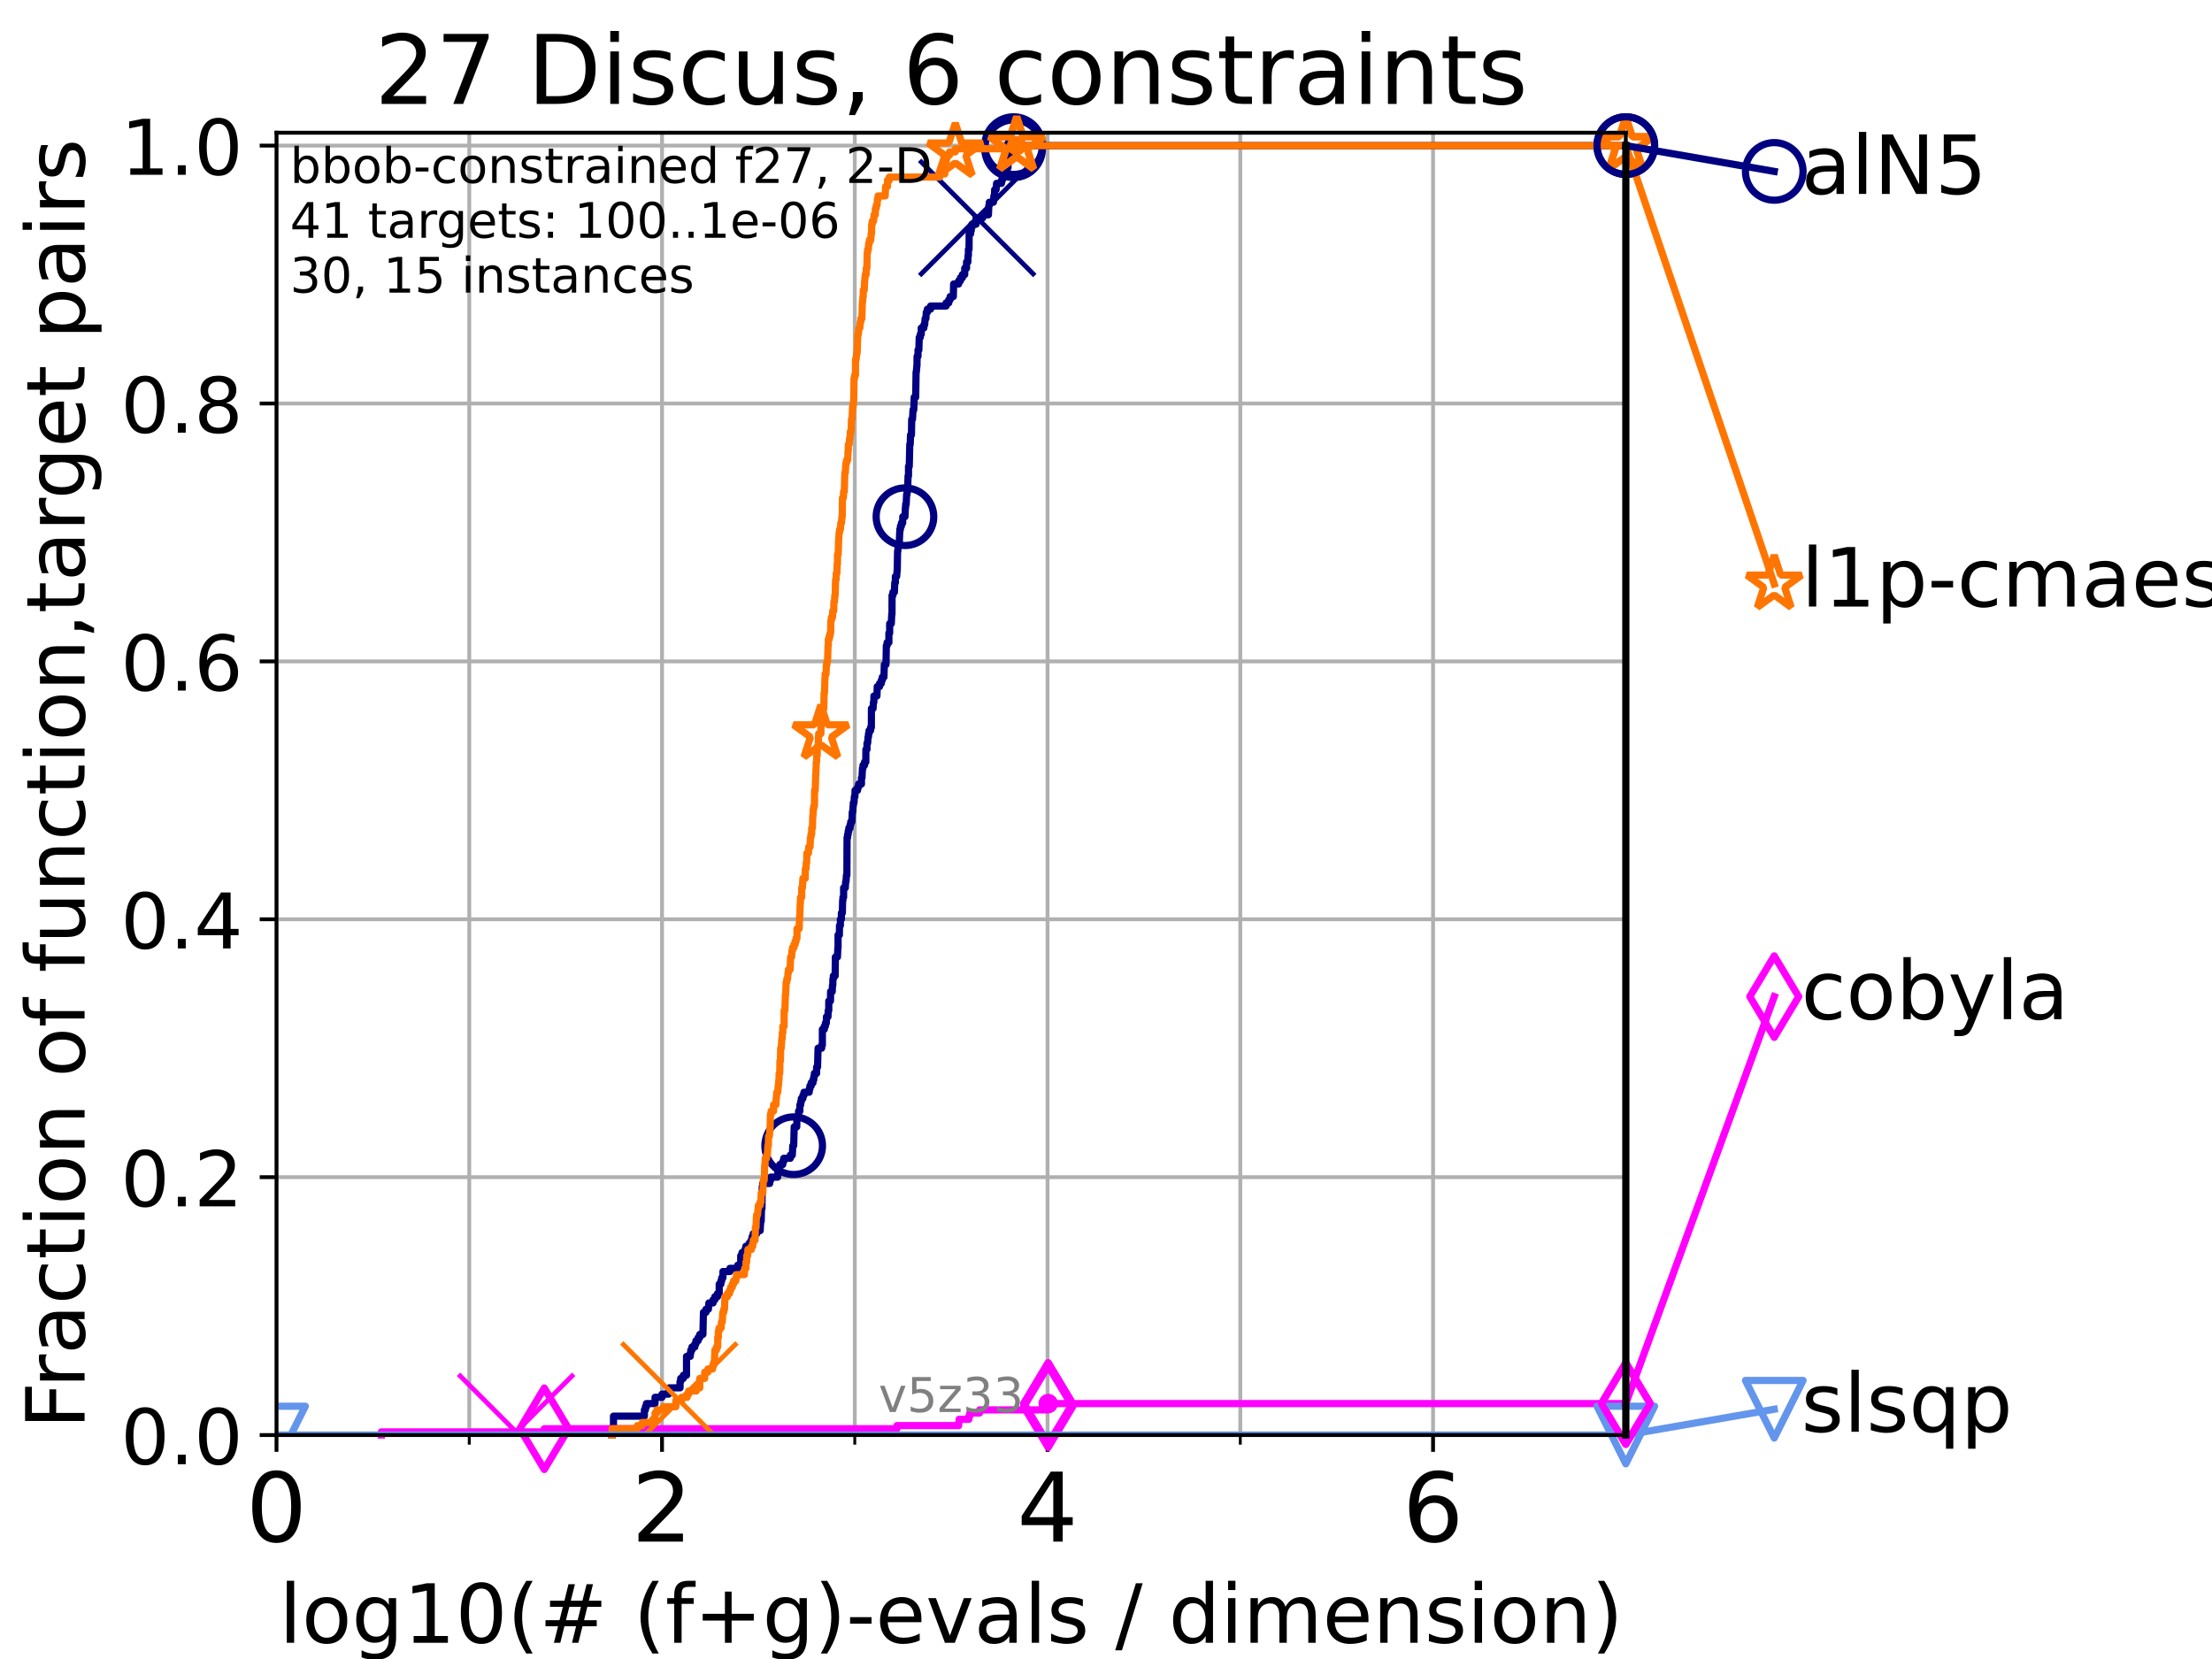 <?xml version="1.0" encoding="utf-8" standalone="no"?>
<!DOCTYPE svg PUBLIC "-//W3C//DTD SVG 1.1//EN"
  "http://www.w3.org/Graphics/SVG/1.1/DTD/svg11.dtd">
<!-- Created with matplotlib (https://matplotlib.org/) -->
<svg height="345.6pt" version="1.1" viewBox="0 0 460.8 345.6" width="460.8pt" xmlns="http://www.w3.org/2000/svg" xmlns:xlink="http://www.w3.org/1999/xlink">
 <defs>
  <style type="text/css">*{stroke-linecap:butt;stroke-linejoin:round;}</style>
 </defs>
 <g id="figure_1">
  <g id="patch_1">
   <path d="M 0 345.6 
L 460.8 345.6 
L 460.8 0 
L 0 0 
z
" style="fill:#ffffff;"/>
  </g>
  <g id="axes_1">
   <g id="patch_2">
    <path d="M 57.6 298.944 
L 338.688 298.944 
L 338.688 27.648 
L 57.6 27.648 
z
" style="fill:#ffffff;"/>
   </g>
   <g id="matplotlib.axis_1">
    <g id="xtick_1">
     <g id="line2d_1">
      <path clip-path="url(#pacf733a8e9)" d="M 57.6 298.944 
L 57.6 27.648 
" style="fill:none;stroke:#b0b0b0;stroke-linecap:square;stroke-width:0.8;"/>
     </g>
     <g id="line2d_2">
      <defs>
       <path d="M 0 0 
L 0 3.5 
" id="mf0a0651690" style="stroke:#000000;stroke-width:0.8;"/>
      </defs>
      <g>
       <use style="stroke:#000000;stroke-width:0.8;" x="57.6" xlink:href="#mf0a0651690" y="298.944"/>
      </g>
     </g>
     <g id="text_1">
      <!-- 0 -->
      <g transform="translate(51.237 321.141)scale(0.2 -0.2)">
       <defs>
        <path d="M 31.781 66.406 
Q 24.172 66.406 20.328 58.906 
Q 16.5 51.422 16.5 36.375 
Q 16.5 21.391 20.328 13.891 
Q 24.172 6.391 31.781 6.391 
Q 39.453 6.391 43.281 13.891 
Q 47.125 21.391 47.125 36.375 
Q 47.125 51.422 43.281 58.906 
Q 39.453 66.406 31.781 66.406 
z
M 31.781 74.219 
Q 44.047 74.219 50.516 64.516 
Q 56.984 54.828 56.984 36.375 
Q 56.984 17.969 50.516 8.266 
Q 44.047 -1.422 31.781 -1.422 
Q 19.531 -1.422 13.062 8.266 
Q 6.594 17.969 6.594 36.375 
Q 6.594 54.828 13.062 64.516 
Q 19.531 74.219 31.781 74.219 
z
" id="DejaVuSans-48"/>
       </defs>
       <use xlink:href="#DejaVuSans-48"/>
      </g>
     </g>
    </g>
    <g id="xtick_2">
     <g id="line2d_3">
      <path clip-path="url(#pacf733a8e9)" d="M 137.911 298.944 
L 137.911 27.648 
" style="fill:none;stroke:#b0b0b0;stroke-linecap:square;stroke-width:0.8;"/>
     </g>
     <g id="line2d_4">
      <g>
       <use style="stroke:#000000;stroke-width:0.8;" x="137.911" xlink:href="#mf0a0651690" y="298.944"/>
      </g>
     </g>
     <g id="text_2">
      <!-- 2 -->
      <g transform="translate(131.548 321.141)scale(0.2 -0.2)">
       <defs>
        <path d="M 19.188 8.297 
L 53.609 8.297 
L 53.609 0 
L 7.328 0 
L 7.328 8.297 
Q 12.938 14.109 22.625 23.891 
Q 32.328 33.688 34.812 36.531 
Q 39.547 41.844 41.422 45.531 
Q 43.312 49.219 43.312 52.781 
Q 43.312 58.594 39.234 62.25 
Q 35.156 65.922 28.609 65.922 
Q 23.969 65.922 18.812 64.312 
Q 13.672 62.703 7.812 59.422 
L 7.812 69.391 
Q 13.766 71.781 18.938 73 
Q 24.125 74.219 28.422 74.219 
Q 39.75 74.219 46.484 68.547 
Q 53.219 62.891 53.219 53.422 
Q 53.219 48.922 51.531 44.891 
Q 49.859 40.875 45.406 35.406 
Q 44.188 33.984 37.641 27.219 
Q 31.109 20.453 19.188 8.297 
z
" id="DejaVuSans-50"/>
       </defs>
       <use xlink:href="#DejaVuSans-50"/>
      </g>
     </g>
    </g>
    <g id="xtick_3">
     <g id="line2d_5">
      <path clip-path="url(#pacf733a8e9)" d="M 218.222 298.944 
L 218.222 27.648 
" style="fill:none;stroke:#b0b0b0;stroke-linecap:square;stroke-width:0.8;"/>
     </g>
     <g id="line2d_6">
      <g>
       <use style="stroke:#000000;stroke-width:0.8;" x="218.222" xlink:href="#mf0a0651690" y="298.944"/>
      </g>
     </g>
     <g id="text_3">
      <!-- 4 -->
      <g transform="translate(211.859 321.141)scale(0.2 -0.2)">
       <defs>
        <path d="M 37.797 64.312 
L 12.891 25.391 
L 37.797 25.391 
z
M 35.203 72.906 
L 47.609 72.906 
L 47.609 25.391 
L 58.016 25.391 
L 58.016 17.188 
L 47.609 17.188 
L 47.609 0 
L 37.797 0 
L 37.797 17.188 
L 4.891 17.188 
L 4.891 26.703 
z
" id="DejaVuSans-52"/>
       </defs>
       <use xlink:href="#DejaVuSans-52"/>
      </g>
     </g>
    </g>
    <g id="xtick_4">
     <g id="line2d_7">
      <path clip-path="url(#pacf733a8e9)" d="M 298.533 298.944 
L 298.533 27.648 
" style="fill:none;stroke:#b0b0b0;stroke-linecap:square;stroke-width:0.8;"/>
     </g>
     <g id="line2d_8">
      <g>
       <use style="stroke:#000000;stroke-width:0.8;" x="298.533" xlink:href="#mf0a0651690" y="298.944"/>
      </g>
     </g>
     <g id="text_4">
      <!-- 6 -->
      <g transform="translate(292.17 321.141)scale(0.2 -0.2)">
       <defs>
        <path d="M 33.016 40.375 
Q 26.375 40.375 22.484 35.828 
Q 18.609 31.297 18.609 23.391 
Q 18.609 15.531 22.484 10.953 
Q 26.375 6.391 33.016 6.391 
Q 39.656 6.391 43.531 10.953 
Q 47.406 15.531 47.406 23.391 
Q 47.406 31.297 43.531 35.828 
Q 39.656 40.375 33.016 40.375 
z
M 52.594 71.297 
L 52.594 62.312 
Q 48.875 64.062 45.094 64.984 
Q 41.312 65.922 37.594 65.922 
Q 27.828 65.922 22.672 59.328 
Q 17.531 52.734 16.797 39.406 
Q 19.672 43.656 24.016 45.922 
Q 28.375 48.188 33.594 48.188 
Q 44.578 48.188 50.953 41.516 
Q 57.328 34.859 57.328 23.391 
Q 57.328 12.156 50.688 5.359 
Q 44.047 -1.422 33.016 -1.422 
Q 20.359 -1.422 13.672 8.266 
Q 6.984 17.969 6.984 36.375 
Q 6.984 53.656 15.188 63.938 
Q 23.391 74.219 37.203 74.219 
Q 40.922 74.219 44.703 73.484 
Q 48.484 72.75 52.594 71.297 
z
" id="DejaVuSans-54"/>
       </defs>
       <use xlink:href="#DejaVuSans-54"/>
      </g>
     </g>
    </g>
    <g id="xtick_5">
     <g id="line2d_9">
      <path clip-path="url(#pacf733a8e9)" d="M 97.755 298.944 
L 97.755 27.648 
" style="fill:none;stroke:#b0b0b0;stroke-linecap:square;stroke-width:0.8;"/>
     </g>
     <g id="line2d_10">
      <defs>
       <path d="M 0 0 
L 0 2 
" id="m89ccf24748" style="stroke:#000000;stroke-width:0.6;"/>
      </defs>
      <g>
       <use style="stroke:#000000;stroke-width:0.6;" x="97.755" xlink:href="#m89ccf24748" y="298.944"/>
      </g>
     </g>
    </g>
    <g id="xtick_6">
     <g id="line2d_11">
      <path clip-path="url(#pacf733a8e9)" d="M 178.066 298.944 
L 178.066 27.648 
" style="fill:none;stroke:#b0b0b0;stroke-linecap:square;stroke-width:0.8;"/>
     </g>
     <g id="line2d_12">
      <g>
       <use style="stroke:#000000;stroke-width:0.6;" x="178.066" xlink:href="#m89ccf24748" y="298.944"/>
      </g>
     </g>
    </g>
    <g id="xtick_7">
     <g id="line2d_13">
      <path clip-path="url(#pacf733a8e9)" d="M 258.377 298.944 
L 258.377 27.648 
" style="fill:none;stroke:#b0b0b0;stroke-linecap:square;stroke-width:0.8;"/>
     </g>
     <g id="line2d_14">
      <g>
       <use style="stroke:#000000;stroke-width:0.6;" x="258.377" xlink:href="#m89ccf24748" y="298.944"/>
      </g>
     </g>
    </g>
    <g id="xtick_8">
     <g id="line2d_15">
      <path clip-path="url(#pacf733a8e9)" d="M 338.688 298.944 
L 338.688 27.648 
" style="fill:none;stroke:#b0b0b0;stroke-linecap:square;stroke-width:0.8;"/>
     </g>
     <g id="line2d_16">
      <g>
       <use style="stroke:#000000;stroke-width:0.6;" x="338.688" xlink:href="#m89ccf24748" y="298.944"/>
      </g>
     </g>
    </g>
    <g id="text_5">
     <!-- log10(# (f+g)-evals / dimension) -->
     <g transform="translate(58.145 342.218)scale(0.17 -0.17)">
      <defs>
       <path d="M 9.422 75.984 
L 18.406 75.984 
L 18.406 0 
L 9.422 0 
z
" id="DejaVuSans-108"/>
       <path d="M 30.609 48.391 
Q 23.391 48.391 19.188 42.75 
Q 14.984 37.109 14.984 27.297 
Q 14.984 17.484 19.156 11.844 
Q 23.344 6.203 30.609 6.203 
Q 37.797 6.203 41.984 11.859 
Q 46.188 17.531 46.188 27.297 
Q 46.188 37.016 41.984 42.703 
Q 37.797 48.391 30.609 48.391 
z
M 30.609 56 
Q 42.328 56 49.016 48.375 
Q 55.719 40.766 55.719 27.297 
Q 55.719 13.875 49.016 6.219 
Q 42.328 -1.422 30.609 -1.422 
Q 18.844 -1.422 12.172 6.219 
Q 5.516 13.875 5.516 27.297 
Q 5.516 40.766 12.172 48.375 
Q 18.844 56 30.609 56 
z
" id="DejaVuSans-111"/>
       <path d="M 45.406 27.984 
Q 45.406 37.75 41.375 43.109 
Q 37.359 48.484 30.078 48.484 
Q 22.859 48.484 18.828 43.109 
Q 14.797 37.75 14.797 27.984 
Q 14.797 18.266 18.828 12.891 
Q 22.859 7.516 30.078 7.516 
Q 37.359 7.516 41.375 12.891 
Q 45.406 18.266 45.406 27.984 
z
M 54.391 6.781 
Q 54.391 -7.172 48.188 -13.984 
Q 42 -20.797 29.203 -20.797 
Q 24.469 -20.797 20.266 -20.094 
Q 16.062 -19.391 12.109 -17.922 
L 12.109 -9.188 
Q 16.062 -11.328 19.922 -12.344 
Q 23.781 -13.375 27.781 -13.375 
Q 36.625 -13.375 41.016 -8.766 
Q 45.406 -4.156 45.406 5.172 
L 45.406 9.625 
Q 42.625 4.781 38.281 2.391 
Q 33.938 0 27.875 0 
Q 17.828 0 11.672 7.656 
Q 5.516 15.328 5.516 27.984 
Q 5.516 40.672 11.672 48.328 
Q 17.828 56 27.875 56 
Q 33.938 56 38.281 53.609 
Q 42.625 51.219 45.406 46.391 
L 45.406 54.688 
L 54.391 54.688 
z
" id="DejaVuSans-103"/>
       <path d="M 12.406 8.297 
L 28.516 8.297 
L 28.516 63.922 
L 10.984 60.406 
L 10.984 69.391 
L 28.422 72.906 
L 38.281 72.906 
L 38.281 8.297 
L 54.391 8.297 
L 54.391 0 
L 12.406 0 
z
" id="DejaVuSans-49"/>
       <path d="M 31 75.875 
Q 24.469 64.656 21.281 53.656 
Q 18.109 42.672 18.109 31.391 
Q 18.109 20.125 21.312 9.062 
Q 24.516 -2 31 -13.188 
L 23.188 -13.188 
Q 15.875 -1.703 12.234 9.375 
Q 8.594 20.453 8.594 31.391 
Q 8.594 42.281 12.203 53.312 
Q 15.828 64.359 23.188 75.875 
z
" id="DejaVuSans-40"/>
       <path d="M 51.125 44 
L 36.922 44 
L 32.812 27.688 
L 47.125 27.688 
z
M 43.797 71.781 
L 38.719 51.516 
L 52.984 51.516 
L 58.109 71.781 
L 65.922 71.781 
L 60.891 51.516 
L 76.125 51.516 
L 76.125 44 
L 58.984 44 
L 54.984 27.688 
L 70.516 27.688 
L 70.516 20.219 
L 53.078 20.219 
L 48 0 
L 40.188 0 
L 45.219 20.219 
L 30.906 20.219 
L 25.875 0 
L 18.016 0 
L 23.094 20.219 
L 7.719 20.219 
L 7.719 27.688 
L 24.906 27.688 
L 29 44 
L 13.281 44 
L 13.281 51.516 
L 30.906 51.516 
L 35.891 71.781 
z
" id="DejaVuSans-35"/>
       <path id="DejaVuSans-32"/>
       <path d="M 37.109 75.984 
L 37.109 68.5 
L 28.516 68.5 
Q 23.688 68.5 21.797 66.547 
Q 19.922 64.594 19.922 59.516 
L 19.922 54.688 
L 34.719 54.688 
L 34.719 47.703 
L 19.922 47.703 
L 19.922 0 
L 10.891 0 
L 10.891 47.703 
L 2.297 47.703 
L 2.297 54.688 
L 10.891 54.688 
L 10.891 58.5 
Q 10.891 67.625 15.141 71.797 
Q 19.391 75.984 28.609 75.984 
z
" id="DejaVuSans-102"/>
       <path d="M 46 62.703 
L 46 35.5 
L 73.188 35.5 
L 73.188 27.203 
L 46 27.203 
L 46 0 
L 37.797 0 
L 37.797 27.203 
L 10.594 27.203 
L 10.594 35.5 
L 37.797 35.5 
L 37.797 62.703 
z
" id="DejaVuSans-43"/>
       <path d="M 8.016 75.875 
L 15.828 75.875 
Q 23.141 64.359 26.781 53.312 
Q 30.422 42.281 30.422 31.391 
Q 30.422 20.453 26.781 9.375 
Q 23.141 -1.703 15.828 -13.188 
L 8.016 -13.188 
Q 14.5 -2 17.703 9.062 
Q 20.906 20.125 20.906 31.391 
Q 20.906 42.672 17.703 53.656 
Q 14.5 64.656 8.016 75.875 
z
" id="DejaVuSans-41"/>
       <path d="M 4.891 31.391 
L 31.203 31.391 
L 31.203 23.391 
L 4.891 23.391 
z
" id="DejaVuSans-45"/>
       <path d="M 56.203 29.594 
L 56.203 25.203 
L 14.891 25.203 
Q 15.484 15.922 20.484 11.062 
Q 25.484 6.203 34.422 6.203 
Q 39.594 6.203 44.453 7.469 
Q 49.312 8.734 54.109 11.281 
L 54.109 2.781 
Q 49.266 0.734 44.188 -0.344 
Q 39.109 -1.422 33.891 -1.422 
Q 20.797 -1.422 13.156 6.188 
Q 5.516 13.812 5.516 26.812 
Q 5.516 40.234 12.766 48.109 
Q 20.016 56 32.328 56 
Q 43.359 56 49.781 48.891 
Q 56.203 41.797 56.203 29.594 
z
M 47.219 32.234 
Q 47.125 39.594 43.094 43.984 
Q 39.062 48.391 32.422 48.391 
Q 24.906 48.391 20.391 44.141 
Q 15.875 39.891 15.188 32.172 
z
" id="DejaVuSans-101"/>
       <path d="M 2.984 54.688 
L 12.5 54.688 
L 29.594 8.797 
L 46.688 54.688 
L 56.203 54.688 
L 35.688 0 
L 23.484 0 
z
" id="DejaVuSans-118"/>
       <path d="M 34.281 27.484 
Q 23.391 27.484 19.188 25 
Q 14.984 22.516 14.984 16.5 
Q 14.984 11.719 18.141 8.906 
Q 21.297 6.109 26.703 6.109 
Q 34.188 6.109 38.703 11.406 
Q 43.219 16.703 43.219 25.484 
L 43.219 27.484 
z
M 52.203 31.203 
L 52.203 0 
L 43.219 0 
L 43.219 8.297 
Q 40.141 3.328 35.547 0.953 
Q 30.953 -1.422 24.312 -1.422 
Q 15.922 -1.422 10.953 3.297 
Q 6 8.016 6 15.922 
Q 6 25.141 12.172 29.828 
Q 18.359 34.516 30.609 34.516 
L 43.219 34.516 
L 43.219 35.406 
Q 43.219 41.609 39.141 45 
Q 35.062 48.391 27.688 48.391 
Q 23 48.391 18.547 47.266 
Q 14.109 46.141 10.016 43.891 
L 10.016 52.203 
Q 14.938 54.109 19.578 55.047 
Q 24.219 56 28.609 56 
Q 40.484 56 46.344 49.844 
Q 52.203 43.703 52.203 31.203 
z
" id="DejaVuSans-97"/>
       <path d="M 44.281 53.078 
L 44.281 44.578 
Q 40.484 46.531 36.375 47.5 
Q 32.281 48.484 27.875 48.484 
Q 21.188 48.484 17.844 46.438 
Q 14.5 44.391 14.5 40.281 
Q 14.5 37.156 16.891 35.375 
Q 19.281 33.594 26.516 31.984 
L 29.594 31.297 
Q 39.156 29.25 43.188 25.516 
Q 47.219 21.781 47.219 15.094 
Q 47.219 7.469 41.188 3.016 
Q 35.156 -1.422 24.609 -1.422 
Q 20.219 -1.422 15.453 -0.562 
Q 10.688 0.297 5.422 2 
L 5.422 11.281 
Q 10.406 8.688 15.234 7.391 
Q 20.062 6.109 24.812 6.109 
Q 31.156 6.109 34.562 8.281 
Q 37.984 10.453 37.984 14.406 
Q 37.984 18.062 35.516 20.016 
Q 33.062 21.969 24.703 23.781 
L 21.578 24.516 
Q 13.234 26.266 9.516 29.906 
Q 5.812 33.547 5.812 39.891 
Q 5.812 47.609 11.281 51.797 
Q 16.75 56 26.812 56 
Q 31.781 56 36.172 55.266 
Q 40.578 54.547 44.281 53.078 
z
" id="DejaVuSans-115"/>
       <path d="M 25.391 72.906 
L 33.688 72.906 
L 8.297 -9.281 
L 0 -9.281 
z
" id="DejaVuSans-47"/>
       <path d="M 45.406 46.391 
L 45.406 75.984 
L 54.391 75.984 
L 54.391 0 
L 45.406 0 
L 45.406 8.203 
Q 42.578 3.328 38.25 0.953 
Q 33.938 -1.422 27.875 -1.422 
Q 17.969 -1.422 11.734 6.484 
Q 5.516 14.406 5.516 27.297 
Q 5.516 40.188 11.734 48.094 
Q 17.969 56 27.875 56 
Q 33.938 56 38.25 53.625 
Q 42.578 51.266 45.406 46.391 
z
M 14.797 27.297 
Q 14.797 17.391 18.875 11.75 
Q 22.953 6.109 30.078 6.109 
Q 37.203 6.109 41.297 11.75 
Q 45.406 17.391 45.406 27.297 
Q 45.406 37.203 41.297 42.844 
Q 37.203 48.484 30.078 48.484 
Q 22.953 48.484 18.875 42.844 
Q 14.797 37.203 14.797 27.297 
z
" id="DejaVuSans-100"/>
       <path d="M 9.422 54.688 
L 18.406 54.688 
L 18.406 0 
L 9.422 0 
z
M 9.422 75.984 
L 18.406 75.984 
L 18.406 64.594 
L 9.422 64.594 
z
" id="DejaVuSans-105"/>
       <path d="M 52 44.188 
Q 55.375 50.25 60.062 53.125 
Q 64.75 56 71.094 56 
Q 79.641 56 84.281 50.016 
Q 88.922 44.047 88.922 33.016 
L 88.922 0 
L 79.891 0 
L 79.891 32.719 
Q 79.891 40.578 77.094 44.375 
Q 74.312 48.188 68.609 48.188 
Q 61.625 48.188 57.562 43.547 
Q 53.516 38.922 53.516 30.906 
L 53.516 0 
L 44.484 0 
L 44.484 32.719 
Q 44.484 40.625 41.703 44.406 
Q 38.922 48.188 33.109 48.188 
Q 26.219 48.188 22.156 43.531 
Q 18.109 38.875 18.109 30.906 
L 18.109 0 
L 9.078 0 
L 9.078 54.688 
L 18.109 54.688 
L 18.109 46.188 
Q 21.188 51.219 25.484 53.609 
Q 29.781 56 35.688 56 
Q 41.656 56 45.828 52.969 
Q 50 49.953 52 44.188 
z
" id="DejaVuSans-109"/>
       <path d="M 54.891 33.016 
L 54.891 0 
L 45.906 0 
L 45.906 32.719 
Q 45.906 40.484 42.875 44.328 
Q 39.844 48.188 33.797 48.188 
Q 26.516 48.188 22.312 43.547 
Q 18.109 38.922 18.109 30.906 
L 18.109 0 
L 9.078 0 
L 9.078 54.688 
L 18.109 54.688 
L 18.109 46.188 
Q 21.344 51.125 25.703 53.562 
Q 30.078 56 35.797 56 
Q 45.219 56 50.047 50.172 
Q 54.891 44.344 54.891 33.016 
z
" id="DejaVuSans-110"/>
      </defs>
      <use xlink:href="#DejaVuSans-108"/>
      <use x="27.783" xlink:href="#DejaVuSans-111"/>
      <use x="88.965" xlink:href="#DejaVuSans-103"/>
      <use x="152.441" xlink:href="#DejaVuSans-49"/>
      <use x="216.064" xlink:href="#DejaVuSans-48"/>
      <use x="279.688" xlink:href="#DejaVuSans-40"/>
      <use x="318.701" xlink:href="#DejaVuSans-35"/>
      <use x="402.49" xlink:href="#DejaVuSans-32"/>
      <use x="434.277" xlink:href="#DejaVuSans-40"/>
      <use x="473.291" xlink:href="#DejaVuSans-102"/>
      <use x="508.496" xlink:href="#DejaVuSans-43"/>
      <use x="592.285" xlink:href="#DejaVuSans-103"/>
      <use x="655.762" xlink:href="#DejaVuSans-41"/>
      <use x="694.775" xlink:href="#DejaVuSans-45"/>
      <use x="730.859" xlink:href="#DejaVuSans-101"/>
      <use x="792.383" xlink:href="#DejaVuSans-118"/>
      <use x="851.562" xlink:href="#DejaVuSans-97"/>
      <use x="912.842" xlink:href="#DejaVuSans-108"/>
      <use x="940.625" xlink:href="#DejaVuSans-115"/>
      <use x="992.725" xlink:href="#DejaVuSans-32"/>
      <use x="1024.512" xlink:href="#DejaVuSans-47"/>
      <use x="1058.203" xlink:href="#DejaVuSans-32"/>
      <use x="1089.99" xlink:href="#DejaVuSans-100"/>
      <use x="1153.467" xlink:href="#DejaVuSans-105"/>
      <use x="1181.25" xlink:href="#DejaVuSans-109"/>
      <use x="1278.662" xlink:href="#DejaVuSans-101"/>
      <use x="1340.186" xlink:href="#DejaVuSans-110"/>
      <use x="1403.564" xlink:href="#DejaVuSans-115"/>
      <use x="1455.664" xlink:href="#DejaVuSans-105"/>
      <use x="1483.447" xlink:href="#DejaVuSans-111"/>
      <use x="1544.629" xlink:href="#DejaVuSans-110"/>
      <use x="1608.008" xlink:href="#DejaVuSans-41"/>
     </g>
    </g>
   </g>
   <g id="matplotlib.axis_2">
    <g id="ytick_1">
     <g id="line2d_17">
      <path clip-path="url(#pacf733a8e9)" d="M 57.6 298.944 
L 338.688 298.944 
" style="fill:none;stroke:#b0b0b0;stroke-linecap:square;stroke-width:0.8;"/>
     </g>
     <g id="line2d_18">
      <defs>
       <path d="M 0 0 
L -3.5 0 
" id="mde11336a32" style="stroke:#000000;stroke-width:0.8;"/>
      </defs>
      <g>
       <use style="stroke:#000000;stroke-width:0.8;" x="57.6" xlink:href="#mde11336a32" y="298.944"/>
      </g>
     </g>
     <g id="text_6">
      <!-- 0.0 -->
      <g transform="translate(25.155 305.023)scale(0.16 -0.16)">
       <defs>
        <path d="M 10.688 12.406 
L 21 12.406 
L 21 0 
L 10.688 0 
z
" id="DejaVuSans-46"/>
       </defs>
       <use xlink:href="#DejaVuSans-48"/>
       <use x="63.623" xlink:href="#DejaVuSans-46"/>
       <use x="95.41" xlink:href="#DejaVuSans-48"/>
      </g>
     </g>
    </g>
    <g id="ytick_2">
     <g id="line2d_19">
      <path clip-path="url(#pacf733a8e9)" d="M 57.6 245.222 
L 338.688 245.222 
" style="fill:none;stroke:#b0b0b0;stroke-linecap:square;stroke-width:0.8;"/>
     </g>
     <g id="line2d_20">
      <g>
       <use style="stroke:#000000;stroke-width:0.8;" x="57.6" xlink:href="#mde11336a32" y="245.222"/>
      </g>
     </g>
     <g id="text_7">
      <!-- 0.2 -->
      <g transform="translate(25.155 251.301)scale(0.16 -0.16)">
       <use xlink:href="#DejaVuSans-48"/>
       <use x="63.623" xlink:href="#DejaVuSans-46"/>
       <use x="95.41" xlink:href="#DejaVuSans-50"/>
      </g>
     </g>
    </g>
    <g id="ytick_3">
     <g id="line2d_21">
      <path clip-path="url(#pacf733a8e9)" d="M 57.6 191.5 
L 338.688 191.5 
" style="fill:none;stroke:#b0b0b0;stroke-linecap:square;stroke-width:0.8;"/>
     </g>
     <g id="line2d_22">
      <g>
       <use style="stroke:#000000;stroke-width:0.8;" x="57.6" xlink:href="#mde11336a32" y="191.5"/>
      </g>
     </g>
     <g id="text_8">
      <!-- 0.4 -->
      <g transform="translate(25.155 197.579)scale(0.16 -0.16)">
       <use xlink:href="#DejaVuSans-48"/>
       <use x="63.623" xlink:href="#DejaVuSans-46"/>
       <use x="95.41" xlink:href="#DejaVuSans-52"/>
      </g>
     </g>
    </g>
    <g id="ytick_4">
     <g id="line2d_23">
      <path clip-path="url(#pacf733a8e9)" d="M 57.6 137.778 
L 338.688 137.778 
" style="fill:none;stroke:#b0b0b0;stroke-linecap:square;stroke-width:0.8;"/>
     </g>
     <g id="line2d_24">
      <g>
       <use style="stroke:#000000;stroke-width:0.8;" x="57.6" xlink:href="#mde11336a32" y="137.778"/>
      </g>
     </g>
     <g id="text_9">
      <!-- 0.6 -->
      <g transform="translate(25.155 143.857)scale(0.16 -0.16)">
       <use xlink:href="#DejaVuSans-48"/>
       <use x="63.623" xlink:href="#DejaVuSans-46"/>
       <use x="95.41" xlink:href="#DejaVuSans-54"/>
      </g>
     </g>
    </g>
    <g id="ytick_5">
     <g id="line2d_25">
      <path clip-path="url(#pacf733a8e9)" d="M 57.6 84.056 
L 338.688 84.056 
" style="fill:none;stroke:#b0b0b0;stroke-linecap:square;stroke-width:0.8;"/>
     </g>
     <g id="line2d_26">
      <g>
       <use style="stroke:#000000;stroke-width:0.8;" x="57.6" xlink:href="#mde11336a32" y="84.056"/>
      </g>
     </g>
     <g id="text_10">
      <!-- 0.8 -->
      <g transform="translate(25.155 90.135)scale(0.16 -0.16)">
       <defs>
        <path d="M 31.781 34.625 
Q 24.75 34.625 20.719 30.859 
Q 16.703 27.094 16.703 20.516 
Q 16.703 13.922 20.719 10.156 
Q 24.75 6.391 31.781 6.391 
Q 38.812 6.391 42.859 10.172 
Q 46.922 13.969 46.922 20.516 
Q 46.922 27.094 42.891 30.859 
Q 38.875 34.625 31.781 34.625 
z
M 21.922 38.812 
Q 15.578 40.375 12.031 44.719 
Q 8.5 49.078 8.5 55.328 
Q 8.5 64.062 14.719 69.141 
Q 20.953 74.219 31.781 74.219 
Q 42.672 74.219 48.875 69.141 
Q 55.078 64.062 55.078 55.328 
Q 55.078 49.078 51.531 44.719 
Q 48 40.375 41.703 38.812 
Q 48.828 37.156 52.797 32.312 
Q 56.781 27.484 56.781 20.516 
Q 56.781 9.906 50.312 4.234 
Q 43.844 -1.422 31.781 -1.422 
Q 19.734 -1.422 13.25 4.234 
Q 6.781 9.906 6.781 20.516 
Q 6.781 27.484 10.781 32.312 
Q 14.797 37.156 21.922 38.812 
z
M 18.312 54.391 
Q 18.312 48.734 21.844 45.562 
Q 25.391 42.391 31.781 42.391 
Q 38.141 42.391 41.719 45.562 
Q 45.312 48.734 45.312 54.391 
Q 45.312 60.062 41.719 63.234 
Q 38.141 66.406 31.781 66.406 
Q 25.391 66.406 21.844 63.234 
Q 18.312 60.062 18.312 54.391 
z
" id="DejaVuSans-56"/>
       </defs>
       <use xlink:href="#DejaVuSans-48"/>
       <use x="63.623" xlink:href="#DejaVuSans-46"/>
       <use x="95.41" xlink:href="#DejaVuSans-56"/>
      </g>
     </g>
    </g>
    <g id="ytick_6">
     <g id="line2d_27">
      <path clip-path="url(#pacf733a8e9)" d="M 57.6 30.334 
L 338.688 30.334 
" style="fill:none;stroke:#b0b0b0;stroke-linecap:square;stroke-width:0.8;"/>
     </g>
     <g id="line2d_28">
      <g>
       <use style="stroke:#000000;stroke-width:0.8;" x="57.6" xlink:href="#mde11336a32" y="30.334"/>
      </g>
     </g>
     <g id="text_11">
      <!-- 1.0 -->
      <g transform="translate(25.155 36.413)scale(0.16 -0.16)">
       <use xlink:href="#DejaVuSans-49"/>
       <use x="63.623" xlink:href="#DejaVuSans-46"/>
       <use x="95.41" xlink:href="#DejaVuSans-48"/>
      </g>
     </g>
    </g>
    <g id="text_12">
     <!-- Fraction of function,target pairs -->
     <g transform="translate(17.62 297.681)rotate(-90)scale(0.17 -0.17)">
      <defs>
       <path d="M 9.812 72.906 
L 51.703 72.906 
L 51.703 64.594 
L 19.672 64.594 
L 19.672 43.109 
L 48.578 43.109 
L 48.578 34.812 
L 19.672 34.812 
L 19.672 0 
L 9.812 0 
z
" id="DejaVuSans-70"/>
       <path d="M 41.109 46.297 
Q 39.594 47.172 37.812 47.578 
Q 36.031 48 33.891 48 
Q 26.266 48 22.188 43.047 
Q 18.109 38.094 18.109 28.812 
L 18.109 0 
L 9.078 0 
L 9.078 54.688 
L 18.109 54.688 
L 18.109 46.188 
Q 20.953 51.172 25.484 53.578 
Q 30.031 56 36.531 56 
Q 37.453 56 38.578 55.875 
Q 39.703 55.766 41.062 55.516 
z
" id="DejaVuSans-114"/>
       <path d="M 48.781 52.594 
L 48.781 44.188 
Q 44.969 46.297 41.141 47.344 
Q 37.312 48.391 33.406 48.391 
Q 24.656 48.391 19.812 42.844 
Q 14.984 37.312 14.984 27.297 
Q 14.984 17.281 19.812 11.734 
Q 24.656 6.203 33.406 6.203 
Q 37.312 6.203 41.141 7.25 
Q 44.969 8.297 48.781 10.406 
L 48.781 2.094 
Q 45.016 0.344 40.984 -0.531 
Q 36.969 -1.422 32.422 -1.422 
Q 20.062 -1.422 12.781 6.344 
Q 5.516 14.109 5.516 27.297 
Q 5.516 40.672 12.859 48.328 
Q 20.219 56 33.016 56 
Q 37.156 56 41.109 55.141 
Q 45.062 54.297 48.781 52.594 
z
" id="DejaVuSans-99"/>
       <path d="M 18.312 70.219 
L 18.312 54.688 
L 36.812 54.688 
L 36.812 47.703 
L 18.312 47.703 
L 18.312 18.016 
Q 18.312 11.328 20.141 9.422 
Q 21.969 7.516 27.594 7.516 
L 36.812 7.516 
L 36.812 0 
L 27.594 0 
Q 17.188 0 13.234 3.875 
Q 9.281 7.766 9.281 18.016 
L 9.281 47.703 
L 2.688 47.703 
L 2.688 54.688 
L 9.281 54.688 
L 9.281 70.219 
z
" id="DejaVuSans-116"/>
       <path d="M 8.5 21.578 
L 8.5 54.688 
L 17.484 54.688 
L 17.484 21.922 
Q 17.484 14.156 20.5 10.266 
Q 23.531 6.391 29.594 6.391 
Q 36.859 6.391 41.078 11.031 
Q 45.312 15.672 45.312 23.688 
L 45.312 54.688 
L 54.297 54.688 
L 54.297 0 
L 45.312 0 
L 45.312 8.406 
Q 42.047 3.422 37.719 1 
Q 33.406 -1.422 27.688 -1.422 
Q 18.266 -1.422 13.375 4.438 
Q 8.5 10.297 8.5 21.578 
z
M 31.109 56 
z
" id="DejaVuSans-117"/>
       <path d="M 11.719 12.406 
L 22.016 12.406 
L 22.016 4 
L 14.016 -11.625 
L 7.719 -11.625 
L 11.719 4 
z
" id="DejaVuSans-44"/>
       <path d="M 18.109 8.203 
L 18.109 -20.797 
L 9.078 -20.797 
L 9.078 54.688 
L 18.109 54.688 
L 18.109 46.391 
Q 20.953 51.266 25.266 53.625 
Q 29.594 56 35.594 56 
Q 45.562 56 51.781 48.094 
Q 58.016 40.188 58.016 27.297 
Q 58.016 14.406 51.781 6.484 
Q 45.562 -1.422 35.594 -1.422 
Q 29.594 -1.422 25.266 0.953 
Q 20.953 3.328 18.109 8.203 
z
M 48.688 27.297 
Q 48.688 37.203 44.609 42.844 
Q 40.531 48.484 33.406 48.484 
Q 26.266 48.484 22.188 42.844 
Q 18.109 37.203 18.109 27.297 
Q 18.109 17.391 22.188 11.75 
Q 26.266 6.109 33.406 6.109 
Q 40.531 6.109 44.609 11.75 
Q 48.688 17.391 48.688 27.297 
z
" id="DejaVuSans-112"/>
      </defs>
      <use xlink:href="#DejaVuSans-70"/>
      <use x="50.27" xlink:href="#DejaVuSans-114"/>
      <use x="91.383" xlink:href="#DejaVuSans-97"/>
      <use x="152.662" xlink:href="#DejaVuSans-99"/>
      <use x="207.643" xlink:href="#DejaVuSans-116"/>
      <use x="246.852" xlink:href="#DejaVuSans-105"/>
      <use x="274.635" xlink:href="#DejaVuSans-111"/>
      <use x="335.816" xlink:href="#DejaVuSans-110"/>
      <use x="399.195" xlink:href="#DejaVuSans-32"/>
      <use x="430.982" xlink:href="#DejaVuSans-111"/>
      <use x="492.164" xlink:href="#DejaVuSans-102"/>
      <use x="527.369" xlink:href="#DejaVuSans-32"/>
      <use x="559.156" xlink:href="#DejaVuSans-102"/>
      <use x="594.361" xlink:href="#DejaVuSans-117"/>
      <use x="657.74" xlink:href="#DejaVuSans-110"/>
      <use x="721.119" xlink:href="#DejaVuSans-99"/>
      <use x="776.1" xlink:href="#DejaVuSans-116"/>
      <use x="815.309" xlink:href="#DejaVuSans-105"/>
      <use x="843.092" xlink:href="#DejaVuSans-111"/>
      <use x="904.273" xlink:href="#DejaVuSans-110"/>
      <use x="967.652" xlink:href="#DejaVuSans-44"/>
      <use x="999.439" xlink:href="#DejaVuSans-116"/>
      <use x="1038.648" xlink:href="#DejaVuSans-97"/>
      <use x="1099.928" xlink:href="#DejaVuSans-114"/>
      <use x="1139.291" xlink:href="#DejaVuSans-103"/>
      <use x="1202.768" xlink:href="#DejaVuSans-101"/>
      <use x="1264.291" xlink:href="#DejaVuSans-116"/>
      <use x="1303.5" xlink:href="#DejaVuSans-32"/>
      <use x="1335.287" xlink:href="#DejaVuSans-112"/>
      <use x="1398.764" xlink:href="#DejaVuSans-97"/>
      <use x="1460.043" xlink:href="#DejaVuSans-105"/>
      <use x="1487.826" xlink:href="#DejaVuSans-114"/>
      <use x="1528.939" xlink:href="#DejaVuSans-115"/>
     </g>
    </g>
   </g>
   <g id="line2d_29">
    <defs>
     <path d="M 0 1.5 
C 0.398 1.5 0.779 1.342 1.061 1.061 
C 1.342 0.779 1.5 0.398 1.5 0 
C 1.5 -0.398 1.342 -0.779 1.061 -1.061 
C 0.779 -1.342 0.398 -1.5 0 -1.5 
C -0.398 -1.5 -0.779 -1.342 -1.061 -1.061 
C -1.342 -0.779 -1.5 -0.398 -1.5 0 
C -1.5 0.398 -1.342 0.779 -1.061 1.061 
C -0.779 1.342 -0.398 1.5 0 1.5 
z
" id="m146ca61657" style="stroke:#000080;"/>
    </defs>
    <g>
     <use style="fill:#000080;stroke:#000080;" x="211.146" xlink:href="#m146ca61657" y="30.334"/>
     <use style="fill:#000080;stroke:#000080;" x="211.146" xlink:href="#m146ca61657" y="30.334"/>
    </g>
   </g>
   <g id="line2d_30">
    <path d="M 127.485 298.944 
L 127.485 297.634 
L 127.799 297.634 
L 127.799 295.013 
L 134.236 295.013 
L 134.236 293.703 
L 134.45 293.703 
L 134.45 293.048 
L 134.661 293.048 
L 134.661 292.393 
L 136.457 292.393 
L 136.457 291.082 
L 137.911 291.082 
L 137.911 290.427 
L 139.253 290.427 
L 139.253 289.772 
L 139.414 289.772 
L 139.414 289.117 
L 141.662 289.117 
L 141.662 287.807 
L 141.802 287.807 
L 141.802 287.151 
L 142.352 287.151 
L 142.352 286.496 
L 143.015 286.496 
L 143.015 282.565 
L 143.779 282.565 
L 143.779 281.91 
L 143.903 281.91 
L 143.903 281.255 
L 144.148 281.255 
L 144.148 280.6 
L 144.748 280.6 
L 144.748 279.945 
L 144.982 279.945 
L 144.982 279.29 
L 145.441 279.29 
L 145.441 278.634 
L 145.777 278.634 
L 145.777 277.979 
L 146.431 277.979 
L 146.538 273.393 
L 147.062 273.393 
L 147.062 272.738 
L 147.57 272.738 
L 147.67 271.428 
L 148.545 271.428 
L 148.545 270.773 
L 148.92 270.773 
L 148.92 270.118 
L 149.468 270.118 
L 149.468 269.462 
L 149.824 269.462 
L 149.824 267.497 
L 150.172 267.497 
L 150.172 266.842 
L 150.344 266.842 
L 150.344 266.187 
L 150.599 266.187 
L 150.599 264.876 
L 152.053 264.876 
L 152.053 264.221 
L 153.68 264.221 
L 153.68 263.566 
L 154.304 263.566 
L 154.304 261.601 
L 154.574 261.601 
L 154.574 260.946 
L 155.168 260.946 
L 155.168 260.29 
L 155.361 260.29 
L 155.361 259.635 
L 156.053 259.635 
L 156.053 258.98 
L 156.479 258.98 
L 156.479 258.325 
L 156.658 258.325 
L 156.658 257.67 
L 156.895 257.67 
L 156.895 257.015 
L 157.642 257.015 
L 157.642 256.36 
L 158.358 256.36 
L 158.466 254.394 
L 158.573 254.394 
L 158.626 251.773 
L 158.732 251.773 
L 158.785 247.187 
L 158.89 247.187 
L 158.89 246.532 
L 160.346 246.532 
L 160.346 245.877 
L 160.538 245.877 
L 160.538 245.222 
L 161.999 245.222 
L 162.087 243.257 
L 162.432 243.257 
L 162.432 242.601 
L 163.062 242.601 
L 163.062 241.946 
L 163.267 241.946 
L 163.267 241.291 
L 164.638 241.291 
L 164.638 240.636 
L 165.047 240.636 
L 165.157 238.671 
L 165.339 238.671 
L 165.447 234.74 
L 165.978 234.74 
L 166.013 232.774 
L 166.358 232.774 
L 166.358 231.464 
L 166.629 231.464 
L 166.629 230.154 
L 166.796 230.154 
L 166.796 229.499 
L 166.929 229.499 
L 166.929 228.843 
L 167.256 228.843 
L 167.256 228.188 
L 167.481 228.188 
L 167.481 227.533 
L 168.567 227.533 
L 168.567 226.878 
L 168.716 226.878 
L 168.716 226.223 
L 168.983 226.223 
L 168.983 225.568 
L 169.36 225.568 
L 169.36 224.912 
L 169.532 224.912 
L 169.532 224.257 
L 169.645 224.257 
L 169.645 223.602 
L 170.119 223.602 
L 170.119 222.292 
L 170.311 222.292 
L 170.419 218.361 
L 171.16 218.361 
L 171.16 217.706 
L 171.315 217.706 
L 171.315 214.43 
L 171.721 214.43 
L 171.721 213.775 
L 171.946 213.775 
L 171.946 213.12 
L 172.143 213.12 
L 172.167 211.81 
L 172.482 211.81 
L 172.53 210.499 
L 172.649 210.499 
L 172.649 208.534 
L 173.003 208.534 
L 173.026 206.568 
L 173.372 206.568 
L 173.417 205.258 
L 173.486 205.258 
L 173.508 203.948 
L 173.599 203.948 
L 173.599 203.293 
L 173.978 203.293 
L 174.022 199.362 
L 174.456 199.362 
L 174.542 197.396 
L 174.584 197.396 
L 174.584 194.776 
L 174.859 194.776 
L 174.88 192.81 
L 175.067 192.81 
L 175.067 191.5 
L 175.273 191.5 
L 175.273 190.19 
L 175.477 190.19 
L 175.537 187.569 
L 175.598 187.569 
L 175.598 186.914 
L 175.738 186.914 
L 175.738 184.949 
L 176.093 184.949 
L 176.171 183.638 
L 176.248 183.638 
L 176.325 182.328 
L 176.422 182.328 
L 176.46 174.466 
L 176.574 174.466 
L 176.574 173.811 
L 176.688 173.811 
L 176.688 173.156 
L 176.819 173.156 
L 176.819 172.501 
L 177.08 172.501 
L 177.08 171.846 
L 177.227 171.846 
L 177.227 171.191 
L 177.481 171.191 
L 177.535 169.225 
L 177.625 169.225 
L 177.714 167.915 
L 177.75 167.915 
L 177.75 167.26 
L 177.909 167.26 
L 177.979 165.949 
L 178.101 165.949 
L 178.119 164.639 
L 178.649 164.639 
L 178.649 163.984 
L 178.851 163.984 
L 178.851 163.329 
L 179.457 163.329 
L 179.457 162.018 
L 179.569 162.018 
L 179.665 160.053 
L 179.776 160.053 
L 179.776 159.398 
L 180.105 159.398 
L 180.105 158.743 
L 180.367 158.743 
L 180.382 156.122 
L 180.609 156.122 
L 180.609 154.812 
L 180.745 154.812 
L 180.834 153.502 
L 180.923 153.502 
L 180.923 152.846 
L 181.041 152.846 
L 181.041 152.191 
L 181.362 152.191 
L 181.362 151.536 
L 181.52 151.536 
L 181.534 147.605 
L 181.874 147.605 
L 181.944 146.295 
L 182.041 146.295 
L 182.055 144.985 
L 182.682 144.985 
L 182.749 143.019 
L 183.235 143.019 
L 183.235 142.364 
L 183.595 142.364 
L 183.595 141.709 
L 183.797 141.709 
L 183.797 141.054 
L 184.145 141.054 
L 184.218 138.433 
L 184.57 138.433 
L 184.642 134.502 
L 184.797 134.502 
L 184.797 133.847 
L 185.172 133.847 
L 185.172 131.882 
L 185.334 131.882 
L 185.334 129.916 
L 185.675 129.916 
L 185.765 127.951 
L 185.821 127.951 
L 185.832 124.02 
L 186.01 124.02 
L 186.01 123.365 
L 186.317 123.365 
L 186.393 121.399 
L 186.522 121.399 
L 186.522 120.089 
L 186.789 120.089 
L 186.894 118.779 
L 186.915 118.779 
L 186.978 114.848 
L 187.03 114.848 
L 187.093 113.538 
L 187.32 113.538 
L 187.422 110.917 
L 187.453 110.917 
L 187.453 110.262 
L 187.575 110.262 
L 187.575 109.607 
L 187.776 109.607 
L 187.776 108.952 
L 188.043 108.952 
L 188.063 107.641 
L 188.519 107.641 
L 188.615 105.676 
L 188.662 105.676 
L 188.662 105.021 
L 188.776 105.021 
L 188.861 103.055 
L 188.945 103.055 
L 188.945 102.4 
L 189.066 102.4 
L 189.168 99.124 
L 189.26 99.124 
L 189.26 97.159 
L 189.415 97.159 
L 189.524 92.573 
L 189.614 92.573 
L 189.677 90.608 
L 189.873 90.608 
L 189.926 87.332 
L 190.093 87.332 
L 190.198 85.366 
L 190.354 85.366 
L 190.448 82.746 
L 190.754 82.746 
L 190.838 77.505 
L 190.888 77.505 
L 190.997 76.194 
L 191.022 76.194 
L 191.047 74.229 
L 191.236 74.229 
L 191.236 72.919 
L 191.415 72.919 
L 191.488 70.298 
L 191.705 70.298 
L 191.705 69.643 
L 191.911 69.643 
L 191.911 68.333 
L 192.455 68.333 
L 192.455 67.677 
L 192.622 67.677 
L 192.72 66.367 
L 192.885 66.367 
L 192.959 65.057 
L 193.188 65.057 
L 193.188 64.402 
L 193.863 64.402 
L 193.863 63.747 
L 197.097 63.747 
L 197.097 63.091 
L 197.65 63.091 
L 197.65 62.436 
L 197.937 62.436 
L 197.937 61.781 
L 198.594 61.781 
L 198.659 59.161 
L 199.703 59.161 
L 199.703 58.505 
L 200.077 58.505 
L 200.077 57.85 
L 200.487 57.85 
L 200.487 57.195 
L 200.967 57.195 
L 200.967 55.885 
L 201.348 55.885 
L 201.348 54.575 
L 201.621 54.575 
L 201.662 53.264 
L 201.734 53.264 
L 201.734 51.954 
L 201.868 51.954 
L 201.894 48.678 
L 202.207 48.678 
L 202.207 48.023 
L 202.334 48.023 
L 202.334 47.368 
L 202.476 47.368 
L 202.476 46.713 
L 203.336 46.713 
L 203.336 45.402 
L 204.714 45.402 
L 204.714 44.747 
L 205.906 44.747 
L 205.997 42.782 
L 206.095 42.782 
L 206.095 42.127 
L 206.951 42.127 
L 207.048 40.816 
L 207.173 40.816 
L 207.209 39.506 
L 207.515 39.506 
L 207.605 38.196 
L 208.629 38.196 
L 208.629 37.541 
L 208.821 37.541 
L 208.821 36.886 
L 209.252 36.886 
L 209.252 36.23 
L 209.567 36.23 
L 209.567 35.575 
L 209.784 35.575 
L 209.784 34.92 
L 209.986 34.92 
L 210.011 33.61 
L 210.272 33.61 
L 210.272 32.955 
L 210.444 32.955 
L 210.444 32.3 
L 210.618 32.3 
L 210.715 30.989 
L 211.146 30.989 
L 211.146 30.334 
L 338.688 30.334 
L 338.688 30.334 
" style="fill:none;stroke:#000080;stroke-linecap:square;stroke-width:1.5;"/>
   </g>
   <g id="line2d_31">
    <defs>
     <path d="M 0 6 
C 1.591 6 3.117 5.368 4.243 4.243 
C 5.368 3.117 6 1.591 6 0 
C 6 -1.591 5.368 -3.117 4.243 -4.243 
C 3.117 -5.368 1.591 -6 0 -6 
C -1.591 -6 -3.117 -5.368 -4.243 -4.243 
C -5.368 -3.117 -6 -1.591 -6 0 
C -6 1.591 -5.368 3.117 -4.243 4.243 
C -3.117 5.368 -1.591 6 0 6 
z
" id="m018196c8b0" style="stroke:#000080;stroke-width:1.5;"/>
    </defs>
    <g>
     <use style="fill-opacity:0;stroke:#000080;stroke-width:1.5;" x="165.339" xlink:href="#m018196c8b0" y="238.671"/>
     <use style="fill-opacity:0;stroke:#000080;stroke-width:1.5;" x="188.519" xlink:href="#m018196c8b0" y="107.641"/>
     <use style="fill-opacity:0;stroke:#000080;stroke-width:1.5;" x="211.146" xlink:href="#m018196c8b0" y="30.989"/>
     <use style="fill-opacity:0;stroke:#000080;stroke-width:1.5;" x="211.146" xlink:href="#m018196c8b0" y="30.334"/>
     <use style="fill-opacity:0;stroke:#000080;stroke-width:1.5;" x="338.688" xlink:href="#m018196c8b0" y="30.334"/>
    </g>
   </g>
   <g id="line2d_32">
    <path style="fill:none;stroke:#000080;stroke-linecap:square;stroke-width:1.5;"/>
    <g/>
   </g>
   <g id="line2d_33">
    <path clip-path="url(#pacf733a8e9)" d="M 203.568 45.402 
" style="fill:none;stroke:#000080;stroke-linecap:square;stroke-width:1.5;"/>
    <defs>
     <path d="M -12 12 
L 12 -12 
M -12 -12 
L 12 12 
" id="md7acf0e993" style="stroke:#000080;"/>
    </defs>
    <g clip-path="url(#pacf733a8e9)">
     <use style="fill:#000080;stroke:#000080;" x="203.568" xlink:href="#md7acf0e993" y="45.402"/>
    </g>
   </g>
   <g id="line2d_34">
    <defs>
     <path d="M 0 1.5 
C 0.398 1.5 0.779 1.342 1.061 1.061 
C 1.342 0.779 1.5 0.398 1.5 0 
C 1.5 -0.398 1.342 -0.779 1.061 -1.061 
C 0.779 -1.342 0.398 -1.5 0 -1.5 
C -0.398 -1.5 -0.779 -1.342 -1.061 -1.061 
C -1.342 -0.779 -1.5 -0.398 -1.5 0 
C -1.5 0.398 -1.342 0.779 -1.061 1.061 
C -0.779 1.342 -0.398 1.5 0 1.5 
z
" id="m79a8b543c1" style="stroke:#ff00ff;"/>
    </defs>
    <g>
     <use style="fill:#ff00ff;stroke:#ff00ff;" x="218.356" xlink:href="#m79a8b543c1" y="292.393"/>
     <use style="fill:#ff00ff;stroke:#ff00ff;" x="218.356" xlink:href="#m79a8b543c1" y="292.393"/>
    </g>
   </g>
   <g id="line2d_35">
    <path d="M 79.447 298.944 
L 79.447 298.289 
L 113.383 298.289 
L 113.383 297.634 
L 186.852 297.634 
L 186.852 296.979 
L 199.713 296.979 
L 199.713 296.323 
L 199.789 296.323 
L 199.789 295.668 
L 201.834 295.668 
L 201.834 295.013 
L 202.036 295.013 
L 202.036 294.358 
L 204.058 294.358 
L 204.058 293.703 
L 218.355 293.703 
L 218.355 293.048 
L 218.356 293.048 
L 218.356 292.393 
L 338.688 292.393 
" style="fill:none;stroke:#ff00ff;stroke-linecap:square;stroke-width:1.5;"/>
   </g>
   <g id="line2d_36">
    <defs>
     <path d="M -0 8.485 
L 5.091 0 
L 0 -8.485 
L -5.091 -0 
z
" id="m046d8d371c" style="stroke:#ff00ff;stroke-linejoin:miter;stroke-width:1.5;"/>
    </defs>
    <g>
     <use style="fill-opacity:0;stroke:#ff00ff;stroke-linejoin:miter;stroke-width:1.5;" x="113.383" xlink:href="#m046d8d371c" y="297.634"/>
     <use style="fill-opacity:0;stroke:#ff00ff;stroke-linejoin:miter;stroke-width:1.5;" x="218.356" xlink:href="#m046d8d371c" y="293.048"/>
     <use style="fill-opacity:0;stroke:#ff00ff;stroke-linejoin:miter;stroke-width:1.5;" x="218.356" xlink:href="#m046d8d371c" y="292.393"/>
     <use style="fill-opacity:0;stroke:#ff00ff;stroke-linejoin:miter;stroke-width:1.5;" x="218.356" xlink:href="#m046d8d371c" y="292.393"/>
     <use style="fill-opacity:0;stroke:#ff00ff;stroke-linejoin:miter;stroke-width:1.5;" x="338.688" xlink:href="#m046d8d371c" y="292.393"/>
    </g>
   </g>
   <g id="line2d_37">
    <path style="fill:none;stroke:#ff00ff;stroke-linecap:square;stroke-width:1.5;"/>
    <g/>
   </g>
   <g id="line2d_38">
    <path clip-path="url(#pacf733a8e9)" d="M 107.515 298.289 
" style="fill:none;stroke:#ff00ff;stroke-linecap:square;stroke-width:1.5;"/>
    <defs>
     <path d="M -12 12 
L 12 -12 
M -12 -12 
L 12 12 
" id="m7e64eedef0" style="stroke:#ff00ff;"/>
    </defs>
    <g clip-path="url(#pacf733a8e9)">
     <use style="fill:#ff00ff;stroke:#ff00ff;" x="107.515" xlink:href="#m7e64eedef0" y="298.289"/>
    </g>
   </g>
   <g id="line2d_39">
    <defs>
     <path d="M 0 1.5 
C 0.398 1.5 0.779 1.342 1.061 1.061 
C 1.342 0.779 1.5 0.398 1.5 0 
C 1.5 -0.398 1.342 -0.779 1.061 -1.061 
C 0.779 -1.342 0.398 -1.5 0 -1.5 
C -0.398 -1.5 -0.779 -1.342 -1.061 -1.061 
C -1.342 -0.779 -1.5 -0.398 -1.5 0 
C -1.5 0.398 -1.342 0.779 -1.061 1.061 
C -0.779 1.342 -0.398 1.5 0 1.5 
z
" id="me0f04093b3" style="stroke:#ff7500;"/>
    </defs>
    <g>
     <use style="fill:#ff7500;stroke:#ff7500;" x="211.796" xlink:href="#me0f04093b3" y="30.334"/>
     <use style="fill:#ff7500;stroke:#ff7500;" x="211.796" xlink:href="#me0f04093b3" y="30.334"/>
    </g>
   </g>
   <g id="line2d_40">
    <path d="M 127.485 298.944 
L 127.485 297.634 
L 132.777 297.634 
L 132.777 296.979 
L 133.8 296.979 
L 133.8 296.323 
L 135.976 296.323 
L 135.976 295.668 
L 136.457 295.668 
L 136.457 294.358 
L 136.832 294.358 
L 136.832 293.703 
L 138.171 293.703 
L 138.171 293.048 
L 140.797 293.048 
L 140.797 291.737 
L 142.01 291.737 
L 142.01 291.082 
L 143.144 291.082 
L 143.144 290.427 
L 143.464 290.427 
L 143.464 289.772 
L 145.04 289.772 
L 145.04 289.117 
L 145.777 289.117 
L 145.777 287.151 
L 146.802 287.151 
L 146.802 285.841 
L 147.47 285.841 
L 147.47 285.186 
L 148.45 285.186 
L 148.45 284.531 
L 148.639 284.531 
L 148.639 283.876 
L 148.827 283.876 
L 148.92 281.255 
L 149.241 281.255 
L 149.241 280.6 
L 149.513 280.6 
L 149.513 278.634 
L 149.647 278.634 
L 149.647 277.324 
L 149.779 277.324 
L 149.779 276.669 
L 150.215 276.669 
L 150.301 275.359 
L 150.472 275.359 
L 150.557 273.393 
L 150.766 273.393 
L 150.766 272.738 
L 150.933 272.738 
L 151.015 270.118 
L 151.542 270.118 
L 151.542 269.462 
L 151.975 269.462 
L 151.975 268.807 
L 152.207 268.807 
L 152.207 268.152 
L 152.55 268.152 
L 152.55 267.497 
L 152.811 267.497 
L 152.811 266.842 
L 153.287 266.842 
L 153.287 266.187 
L 153.431 266.187 
L 153.431 265.532 
L 155.07 265.532 
L 155.135 264.221 
L 155.393 264.221 
L 155.393 262.911 
L 155.552 262.911 
L 155.552 261.601 
L 155.742 261.601 
L 155.804 260.29 
L 156.539 260.29 
L 156.539 259.635 
L 156.806 259.635 
L 156.806 258.98 
L 156.924 258.98 
L 156.924 258.325 
L 157.301 258.325 
L 157.358 255.704 
L 157.5 255.704 
L 157.557 253.739 
L 157.614 253.739 
L 157.614 253.084 
L 157.81 253.084 
L 157.921 251.773 
L 157.976 251.773 
L 157.976 251.118 
L 158.331 251.118 
L 158.331 250.463 
L 158.519 250.463 
L 158.573 248.498 
L 158.916 248.498 
L 159.02 245.877 
L 159.201 245.877 
L 159.304 242.601 
L 159.38 242.601 
L 159.406 241.291 
L 159.683 241.291 
L 159.683 240.636 
L 159.858 240.636 
L 159.956 238.671 
L 160.055 238.671 
L 160.103 236.705 
L 160.274 236.705 
L 160.37 235.395 
L 160.418 235.395 
L 160.49 232.119 
L 160.633 232.119 
L 160.633 231.464 
L 161.146 231.464 
L 161.146 230.154 
L 161.623 230.154 
L 161.69 228.843 
L 161.735 228.843 
L 161.823 227.533 
L 162.021 227.533 
L 162.109 226.223 
L 162.152 226.223 
L 162.26 224.912 
L 162.282 224.912 
L 162.303 223.602 
L 162.432 223.602 
L 162.475 220.982 
L 162.581 220.982 
L 162.623 218.361 
L 162.75 218.361 
L 162.854 216.396 
L 162.938 216.396 
L 162.979 215.085 
L 163.082 215.085 
L 163.082 213.775 
L 163.348 213.775 
L 163.348 210.499 
L 163.51 210.499 
L 163.61 207.224 
L 163.67 207.224 
L 163.769 204.603 
L 163.907 204.603 
L 163.907 203.948 
L 164.063 203.948 
L 164.16 202.638 
L 164.238 202.638 
L 164.238 201.982 
L 164.6 201.982 
L 164.694 199.362 
L 164.899 199.362 
L 164.973 198.052 
L 165.084 198.052 
L 165.084 197.396 
L 165.393 197.396 
L 165.393 196.741 
L 165.644 196.741 
L 165.644 196.086 
L 165.838 196.086 
L 165.838 195.431 
L 166.031 195.431 
L 166.031 193.465 
L 166.477 193.465 
L 166.578 190.845 
L 166.612 190.845 
L 166.696 188.224 
L 166.729 188.224 
L 166.763 186.914 
L 167.011 186.914 
L 167.011 184.949 
L 167.158 184.949 
L 167.256 182.983 
L 167.751 182.983 
L 167.751 181.018 
L 167.908 181.018 
L 167.955 179.707 
L 168.048 179.707 
L 168.079 177.742 
L 168.416 177.742 
L 168.476 176.432 
L 168.746 176.432 
L 168.835 174.466 
L 168.938 174.466 
L 168.938 173.811 
L 169.085 173.811 
L 169.085 172.501 
L 169.245 172.501 
L 169.317 169.88 
L 169.374 169.88 
L 169.403 168.57 
L 169.503 168.57 
L 169.503 167.915 
L 169.673 167.915 
L 169.687 164.639 
L 169.828 164.639 
L 169.925 161.363 
L 169.953 161.363 
L 170.05 158.743 
L 170.105 158.743 
L 170.133 157.432 
L 170.229 157.432 
L 170.283 155.467 
L 170.433 155.467 
L 170.54 152.846 
L 171.004 152.846 
L 171.03 150.226 
L 171.289 150.226 
L 171.341 148.26 
L 171.43 148.26 
L 171.43 147.605 
L 171.62 147.605 
L 171.671 144.33 
L 171.759 144.33 
L 171.859 141.054 
L 171.883 141.054 
L 171.883 140.399 
L 172.081 140.399 
L 172.155 138.433 
L 172.265 138.433 
L 172.265 137.778 
L 172.398 137.778 
L 172.494 134.502 
L 172.554 134.502 
L 172.554 133.192 
L 172.733 133.192 
L 172.733 132.537 
L 172.909 132.537 
L 172.909 131.882 
L 173.038 131.882 
L 173.084 129.261 
L 173.188 129.261 
L 173.188 128.606 
L 173.429 128.606 
L 173.463 127.296 
L 173.677 127.296 
L 173.722 125.33 
L 173.845 125.33 
L 173.9 124.02 
L 173.989 124.02 
L 174.065 120.744 
L 174.186 120.744 
L 174.197 119.434 
L 174.348 119.434 
L 174.391 117.469 
L 174.467 117.469 
L 174.467 115.503 
L 174.605 115.503 
L 174.711 112.227 
L 174.743 112.227 
L 174.806 110.917 
L 174.901 110.917 
L 174.901 110.262 
L 175.078 110.262 
L 175.15 108.952 
L 175.304 108.952 
L 175.385 107.641 
L 175.456 107.641 
L 175.497 103.71 
L 175.688 103.71 
L 175.738 102.4 
L 175.886 102.4 
L 175.995 98.469 
L 176.102 98.469 
L 176.209 96.504 
L 176.354 96.504 
L 176.354 95.849 
L 176.603 95.849 
L 176.659 93.883 
L 176.726 93.883 
L 176.726 92.573 
L 176.904 92.573 
L 176.987 91.263 
L 177.089 91.263 
L 177.126 89.952 
L 177.3 89.952 
L 177.382 87.332 
L 177.499 87.332 
L 177.598 84.711 
L 177.714 84.711 
L 177.82 83.401 
L 177.847 83.401 
L 177.909 78.815 
L 178.023 78.815 
L 178.023 78.16 
L 178.214 78.16 
L 178.214 74.884 
L 178.36 74.884 
L 178.454 73.574 
L 178.565 73.574 
L 178.658 70.298 
L 178.691 70.298 
L 178.691 69.643 
L 178.817 69.643 
L 178.892 68.333 
L 179.124 68.333 
L 179.23 67.022 
L 179.336 67.022 
L 179.336 66.367 
L 179.545 66.367 
L 179.633 63.091 
L 179.665 63.091 
L 179.776 61.781 
L 179.823 61.781 
L 179.823 60.471 
L 180.027 60.471 
L 180.128 58.505 
L 180.144 58.505 
L 180.244 57.195 
L 180.428 57.195 
L 180.458 55.885 
L 180.587 55.885 
L 180.655 52.609 
L 180.752 52.609 
L 180.752 51.954 
L 180.894 51.954 
L 180.975 50.644 
L 181.122 50.644 
L 181.122 49.988 
L 181.405 49.988 
L 181.484 48.678 
L 181.556 48.678 
L 181.591 46.713 
L 181.712 46.713 
L 181.712 46.058 
L 181.986 46.058 
L 182.09 44.747 
L 182.344 44.747 
L 182.358 43.437 
L 182.534 43.437 
L 182.534 42.782 
L 182.695 42.782 
L 182.795 41.472 
L 182.915 41.472 
L 182.915 40.816 
L 184.395 40.816 
L 184.486 38.851 
L 184.886 38.851 
L 184.886 37.541 
L 185.265 37.541 
L 185.265 36.886 
L 195.768 36.886 
L 195.768 36.23 
L 196.831 36.23 
L 196.846 34.92 
L 196.971 34.92 
L 197.062 33.61 
L 197.103 33.61 
L 197.103 32.955 
L 197.283 32.955 
L 197.283 32.3 
L 197.806 32.3 
L 197.806 31.644 
L 199.009 31.644 
L 199.009 30.989 
L 211.796 30.989 
L 211.796 30.334 
L 338.688 30.334 
L 338.688 30.334 
" style="fill:none;stroke:#ff7500;stroke-linecap:square;stroke-width:1.5;"/>
   </g>
   <g id="line2d_41">
    <defs>
     <path d="M 0 -6 
L -1.347 -1.854 
L -5.706 -1.854 
L -2.18 0.708 
L -3.527 4.854 
L -0 2.292 
L 3.527 4.854 
L 2.18 0.708 
L 5.706 -1.854 
L 1.347 -1.854 
z
" id="m73d92d3062" style="stroke:#ff7500;stroke-linejoin:bevel;stroke-width:1.5;"/>
    </defs>
    <g>
     <use style="fill-opacity:0;stroke:#ff7500;stroke-linejoin:bevel;stroke-width:1.5;" x="171.004" xlink:href="#m73d92d3062" y="152.846"/>
     <use style="fill-opacity:0;stroke:#ff7500;stroke-linejoin:bevel;stroke-width:1.5;" x="199.009" xlink:href="#m73d92d3062" y="31.644"/>
     <use style="fill-opacity:0;stroke:#ff7500;stroke-linejoin:bevel;stroke-width:1.5;" x="211.796" xlink:href="#m73d92d3062" y="30.334"/>
     <use style="fill-opacity:0;stroke:#ff7500;stroke-linejoin:bevel;stroke-width:1.5;" x="211.796" xlink:href="#m73d92d3062" y="30.334"/>
     <use style="fill-opacity:0;stroke:#ff7500;stroke-linejoin:bevel;stroke-width:1.5;" x="338.688" xlink:href="#m73d92d3062" y="30.334"/>
    </g>
   </g>
   <g id="line2d_42">
    <path style="fill:none;stroke:#ff7500;stroke-linecap:square;stroke-width:1.5;"/>
    <g/>
   </g>
   <g id="line2d_43">
    <path clip-path="url(#pacf733a8e9)" d="M 141.521 291.737 
" style="fill:none;stroke:#ff7500;stroke-linecap:square;stroke-width:1.5;"/>
    <defs>
     <path d="M -12 12 
L 12 -12 
M -12 -12 
L 12 12 
" id="md02e1f8bec" style="stroke:#ff7500;"/>
    </defs>
    <g clip-path="url(#pacf733a8e9)">
     <use style="fill:#ff7500;stroke:#ff7500;" x="141.521" xlink:href="#md02e1f8bec" y="291.737"/>
    </g>
   </g>
   <g id="line2d_44">
    <path clip-path="url(#pacf733a8e9)" d="M 57.6 298.944 
L 57.6 298.944 
L 57.6 298.944 
L 57.6 298.944 
L 338.688 298.944 
" style="fill:none;stroke:#6495ed;stroke-linecap:square;stroke-width:1.5;"/>
   </g>
   <g id="line2d_45">
    <defs>
     <path d="M -0 6 
L 6 -6 
L -6 -6 
z
" id="m69188bcd96" style="stroke:#6495ed;stroke-linejoin:miter;stroke-width:1.5;"/>
    </defs>
    <g clip-path="url(#pacf733a8e9)">
     <use style="fill-opacity:0;stroke:#6495ed;stroke-linejoin:miter;stroke-width:1.5;" x="57.6" xlink:href="#m69188bcd96" y="298.944"/>
    </g>
   </g>
   <g id="line2d_46">
    <path clip-path="url(#pacf733a8e9)" style="fill:none;stroke:#6495ed;stroke-linecap:square;stroke-width:1.5;"/>
    <g clip-path="url(#pacf733a8e9)">
     <use style="fill-opacity:0;stroke:#6495ed;stroke-linejoin:miter;stroke-width:1.5;" x="-1" xlink:href="#m69188bcd96" y="567.554"/>
     <use style="fill-opacity:0;stroke:#6495ed;stroke-linejoin:miter;stroke-width:1.5;" x="338.688" xlink:href="#m69188bcd96" y="567.554"/>
    </g>
   </g>
   <g id="line2d_47">
    <path d="M 338.688 298.944 
L 369.608 293.572 
" style="fill:none;stroke:#6495ed;stroke-linecap:square;stroke-width:1.5;"/>
    <g>
     <use style="fill-opacity:0;stroke:#6495ed;stroke-linejoin:miter;stroke-width:1.5;" x="338.688" xlink:href="#m69188bcd96" y="298.944"/>
     <use style="fill-opacity:0;stroke:#6495ed;stroke-linejoin:miter;stroke-width:1.5;" x="369.608" xlink:href="#m69188bcd96" y="293.572"/>
    </g>
   </g>
   <g id="line2d_48">
    <path d="M 338.688 292.393 
L 369.608 207.617 
" style="fill:none;stroke:#ff00ff;stroke-linecap:square;stroke-width:1.5;"/>
    <g>
     <use style="fill-opacity:0;stroke:#ff00ff;stroke-linejoin:miter;stroke-width:1.5;" x="338.688" xlink:href="#m046d8d371c" y="292.393"/>
     <use style="fill-opacity:0;stroke:#ff00ff;stroke-linejoin:miter;stroke-width:1.5;" x="369.608" xlink:href="#m046d8d371c" y="207.617"/>
    </g>
   </g>
   <g id="line2d_49">
    <path d="M 338.688 30.334 
L 369.608 121.661 
" style="fill:none;stroke:#ff7500;stroke-linecap:square;stroke-width:1.5;"/>
    <g>
     <use style="fill-opacity:0;stroke:#ff7500;stroke-linejoin:bevel;stroke-width:1.5;" x="338.688" xlink:href="#m73d92d3062" y="30.334"/>
     <use style="fill-opacity:0;stroke:#ff7500;stroke-linejoin:bevel;stroke-width:1.5;" x="369.608" xlink:href="#m73d92d3062" y="121.661"/>
    </g>
   </g>
   <g id="line2d_50">
    <path d="M 338.688 30.334 
L 369.608 35.706 
" style="fill:none;stroke:#000080;stroke-linecap:square;stroke-width:1.5;"/>
    <g>
     <use style="fill-opacity:0;stroke:#000080;stroke-width:1.5;" x="338.688" xlink:href="#m018196c8b0" y="30.334"/>
     <use style="fill-opacity:0;stroke:#000080;stroke-width:1.5;" x="369.608" xlink:href="#m018196c8b0" y="35.706"/>
    </g>
   </g>
   <g id="line2d_51">
    <path d="M 338.688 298.944 
L 338.688 30.334 
" style="fill:none;stroke:#000000;stroke-linecap:square;stroke-width:1.5;"/>
   </g>
   <g id="patch_3">
    <path d="M 57.6 298.944 
L 57.6 27.648 
" style="fill:none;stroke:#000000;stroke-linecap:square;stroke-linejoin:miter;stroke-width:0.8;"/>
   </g>
   <g id="patch_4">
    <path d="M 338.688 298.944 
L 338.688 27.648 
" style="fill:none;stroke:#000000;stroke-linecap:square;stroke-linejoin:miter;stroke-width:0.8;"/>
   </g>
   <g id="patch_5">
    <path d="M 57.6 298.944 
L 338.688 298.944 
" style="fill:none;stroke:#000000;stroke-linecap:square;stroke-linejoin:miter;stroke-width:0.8;"/>
   </g>
   <g id="patch_6">
    <path d="M 57.6 27.648 
L 338.688 27.648 
" style="fill:none;stroke:#000000;stroke-linecap:square;stroke-linejoin:miter;stroke-width:0.8;"/>
   </g>
   <g id="text_13">
    <!-- slsqp -->
    <g transform="translate(375.229 298.263)scale(0.17 -0.17)">
     <defs>
      <path d="M 14.797 27.297 
Q 14.797 17.391 18.875 11.75 
Q 22.953 6.109 30.078 6.109 
Q 37.203 6.109 41.297 11.75 
Q 45.406 17.391 45.406 27.297 
Q 45.406 37.203 41.297 42.844 
Q 37.203 48.484 30.078 48.484 
Q 22.953 48.484 18.875 42.844 
Q 14.797 37.203 14.797 27.297 
z
M 45.406 8.203 
Q 42.578 3.328 38.25 0.953 
Q 33.938 -1.422 27.875 -1.422 
Q 17.969 -1.422 11.734 6.484 
Q 5.516 14.406 5.516 27.297 
Q 5.516 40.188 11.734 48.094 
Q 17.969 56 27.875 56 
Q 33.938 56 38.25 53.625 
Q 42.578 51.266 45.406 46.391 
L 45.406 54.688 
L 54.391 54.688 
L 54.391 -20.797 
L 45.406 -20.797 
z
" id="DejaVuSans-113"/>
     </defs>
     <use xlink:href="#DejaVuSans-115"/>
     <use x="52.1" xlink:href="#DejaVuSans-108"/>
     <use x="79.883" xlink:href="#DejaVuSans-115"/>
     <use x="131.982" xlink:href="#DejaVuSans-113"/>
     <use x="195.459" xlink:href="#DejaVuSans-112"/>
    </g>
   </g>
   <g id="text_14">
    <!-- cobyla -->
    <g transform="translate(375.229 212.308)scale(0.17 -0.17)">
     <defs>
      <path d="M 48.688 27.297 
Q 48.688 37.203 44.609 42.844 
Q 40.531 48.484 33.406 48.484 
Q 26.266 48.484 22.188 42.844 
Q 18.109 37.203 18.109 27.297 
Q 18.109 17.391 22.188 11.75 
Q 26.266 6.109 33.406 6.109 
Q 40.531 6.109 44.609 11.75 
Q 48.688 17.391 48.688 27.297 
z
M 18.109 46.391 
Q 20.953 51.266 25.266 53.625 
Q 29.594 56 35.594 56 
Q 45.562 56 51.781 48.094 
Q 58.016 40.188 58.016 27.297 
Q 58.016 14.406 51.781 6.484 
Q 45.562 -1.422 35.594 -1.422 
Q 29.594 -1.422 25.266 0.953 
Q 20.953 3.328 18.109 8.203 
L 18.109 0 
L 9.078 0 
L 9.078 75.984 
L 18.109 75.984 
z
" id="DejaVuSans-98"/>
      <path d="M 32.172 -5.078 
Q 28.375 -14.844 24.75 -17.812 
Q 21.141 -20.797 15.094 -20.797 
L 7.906 -20.797 
L 7.906 -13.281 
L 13.188 -13.281 
Q 16.891 -13.281 18.938 -11.516 
Q 21 -9.766 23.484 -3.219 
L 25.094 0.875 
L 2.984 54.688 
L 12.5 54.688 
L 29.594 11.922 
L 46.688 54.688 
L 56.203 54.688 
z
" id="DejaVuSans-121"/>
     </defs>
     <use xlink:href="#DejaVuSans-99"/>
     <use x="54.98" xlink:href="#DejaVuSans-111"/>
     <use x="116.162" xlink:href="#DejaVuSans-98"/>
     <use x="179.639" xlink:href="#DejaVuSans-121"/>
     <use x="238.818" xlink:href="#DejaVuSans-108"/>
     <use x="266.602" xlink:href="#DejaVuSans-97"/>
    </g>
   </g>
   <g id="text_15">
    <!-- l1p-cmaes -->
    <g transform="translate(375.229 126.352)scale(0.17 -0.17)">
     <use xlink:href="#DejaVuSans-108"/>
     <use x="27.783" xlink:href="#DejaVuSans-49"/>
     <use x="91.406" xlink:href="#DejaVuSans-112"/>
     <use x="154.883" xlink:href="#DejaVuSans-45"/>
     <use x="190.967" xlink:href="#DejaVuSans-99"/>
     <use x="245.947" xlink:href="#DejaVuSans-109"/>
     <use x="343.359" xlink:href="#DejaVuSans-97"/>
     <use x="404.639" xlink:href="#DejaVuSans-101"/>
     <use x="466.162" xlink:href="#DejaVuSans-115"/>
    </g>
   </g>
   <g id="text_16">
    <!-- alN5 -->
    <g transform="translate(375.229 40.397)scale(0.17 -0.17)">
     <defs>
      <path d="M 9.812 72.906 
L 23.094 72.906 
L 55.422 11.922 
L 55.422 72.906 
L 64.984 72.906 
L 64.984 0 
L 51.703 0 
L 19.391 60.984 
L 19.391 0 
L 9.812 0 
z
" id="DejaVuSans-78"/>
      <path d="M 10.797 72.906 
L 49.516 72.906 
L 49.516 64.594 
L 19.828 64.594 
L 19.828 46.734 
Q 21.969 47.469 24.109 47.828 
Q 26.266 48.188 28.422 48.188 
Q 40.625 48.188 47.75 41.5 
Q 54.891 34.812 54.891 23.391 
Q 54.891 11.625 47.562 5.094 
Q 40.234 -1.422 26.906 -1.422 
Q 22.312 -1.422 17.547 -0.641 
Q 12.797 0.141 7.719 1.703 
L 7.719 11.625 
Q 12.109 9.234 16.797 8.062 
Q 21.484 6.891 26.703 6.891 
Q 35.156 6.891 40.078 11.328 
Q 45.016 15.766 45.016 23.391 
Q 45.016 31 40.078 35.438 
Q 35.156 39.891 26.703 39.891 
Q 22.75 39.891 18.812 39.016 
Q 14.891 38.141 10.797 36.281 
z
" id="DejaVuSans-53"/>
     </defs>
     <use xlink:href="#DejaVuSans-97"/>
     <use x="61.279" xlink:href="#DejaVuSans-108"/>
     <use x="89.062" xlink:href="#DejaVuSans-78"/>
     <use x="163.867" xlink:href="#DejaVuSans-53"/>
    </g>
   </g>
   <g id="text_17">
    <!-- bbob-constrained f27, 2-D -->
    <g transform="translate(60.411 38.111)scale(0.102 -0.102)">
     <defs>
      <path d="M 8.203 72.906 
L 55.078 72.906 
L 55.078 68.703 
L 28.609 0 
L 18.312 0 
L 43.219 64.594 
L 8.203 64.594 
z
" id="DejaVuSans-55"/>
      <path d="M 19.672 64.797 
L 19.672 8.109 
L 31.594 8.109 
Q 46.688 8.109 53.688 14.938 
Q 60.688 21.781 60.688 36.531 
Q 60.688 51.172 53.688 57.984 
Q 46.688 64.797 31.594 64.797 
z
M 9.812 72.906 
L 30.078 72.906 
Q 51.266 72.906 61.172 64.094 
Q 71.094 55.281 71.094 36.531 
Q 71.094 17.672 61.125 8.828 
Q 51.172 0 30.078 0 
L 9.812 0 
z
" id="DejaVuSans-68"/>
     </defs>
     <use xlink:href="#DejaVuSans-98"/>
     <use x="63.477" xlink:href="#DejaVuSans-98"/>
     <use x="126.953" xlink:href="#DejaVuSans-111"/>
     <use x="188.135" xlink:href="#DejaVuSans-98"/>
     <use x="251.611" xlink:href="#DejaVuSans-45"/>
     <use x="287.695" xlink:href="#DejaVuSans-99"/>
     <use x="342.676" xlink:href="#DejaVuSans-111"/>
     <use x="403.857" xlink:href="#DejaVuSans-110"/>
     <use x="467.236" xlink:href="#DejaVuSans-115"/>
     <use x="519.336" xlink:href="#DejaVuSans-116"/>
     <use x="558.545" xlink:href="#DejaVuSans-114"/>
     <use x="599.658" xlink:href="#DejaVuSans-97"/>
     <use x="660.938" xlink:href="#DejaVuSans-105"/>
     <use x="688.721" xlink:href="#DejaVuSans-110"/>
     <use x="752.1" xlink:href="#DejaVuSans-101"/>
     <use x="813.623" xlink:href="#DejaVuSans-100"/>
     <use x="877.1" xlink:href="#DejaVuSans-32"/>
     <use x="908.887" xlink:href="#DejaVuSans-102"/>
     <use x="944.092" xlink:href="#DejaVuSans-50"/>
     <use x="1007.715" xlink:href="#DejaVuSans-55"/>
     <use x="1071.338" xlink:href="#DejaVuSans-44"/>
     <use x="1103.125" xlink:href="#DejaVuSans-32"/>
     <use x="1134.912" xlink:href="#DejaVuSans-50"/>
     <use x="1198.535" xlink:href="#DejaVuSans-45"/>
     <use x="1234.619" xlink:href="#DejaVuSans-68"/>
    </g>
    <!-- 41 targets: 100..1e-06 -->
    <g transform="translate(60.411 49.533)scale(0.102 -0.102)">
     <defs>
      <path d="M 11.719 12.406 
L 22.016 12.406 
L 22.016 0 
L 11.719 0 
z
M 11.719 51.703 
L 22.016 51.703 
L 22.016 39.312 
L 11.719 39.312 
z
" id="DejaVuSans-58"/>
     </defs>
     <use xlink:href="#DejaVuSans-52"/>
     <use x="63.623" xlink:href="#DejaVuSans-49"/>
     <use x="127.246" xlink:href="#DejaVuSans-32"/>
     <use x="159.033" xlink:href="#DejaVuSans-116"/>
     <use x="198.242" xlink:href="#DejaVuSans-97"/>
     <use x="259.521" xlink:href="#DejaVuSans-114"/>
     <use x="298.885" xlink:href="#DejaVuSans-103"/>
     <use x="362.361" xlink:href="#DejaVuSans-101"/>
     <use x="423.885" xlink:href="#DejaVuSans-116"/>
     <use x="463.094" xlink:href="#DejaVuSans-115"/>
     <use x="515.193" xlink:href="#DejaVuSans-58"/>
     <use x="548.885" xlink:href="#DejaVuSans-32"/>
     <use x="580.672" xlink:href="#DejaVuSans-49"/>
     <use x="644.295" xlink:href="#DejaVuSans-48"/>
     <use x="707.918" xlink:href="#DejaVuSans-48"/>
     <use x="771.541" xlink:href="#DejaVuSans-46"/>
     <use x="803.328" xlink:href="#DejaVuSans-46"/>
     <use x="835.115" xlink:href="#DejaVuSans-49"/>
     <use x="898.738" xlink:href="#DejaVuSans-101"/>
     <use x="960.262" xlink:href="#DejaVuSans-45"/>
     <use x="996.346" xlink:href="#DejaVuSans-48"/>
     <use x="1059.969" xlink:href="#DejaVuSans-54"/>
    </g>
    <!-- 30, 15 instances -->
    <g transform="translate(60.411 60.955)scale(0.102 -0.102)">
     <defs>
      <path d="M 40.578 39.312 
Q 47.656 37.797 51.625 33 
Q 55.609 28.219 55.609 21.188 
Q 55.609 10.406 48.188 4.484 
Q 40.766 -1.422 27.094 -1.422 
Q 22.516 -1.422 17.656 -0.516 
Q 12.797 0.391 7.625 2.203 
L 7.625 11.719 
Q 11.719 9.328 16.594 8.109 
Q 21.484 6.891 26.812 6.891 
Q 36.078 6.891 40.938 10.547 
Q 45.797 14.203 45.797 21.188 
Q 45.797 27.641 41.281 31.266 
Q 36.766 34.906 28.719 34.906 
L 20.219 34.906 
L 20.219 43.016 
L 29.109 43.016 
Q 36.375 43.016 40.234 45.922 
Q 44.094 48.828 44.094 54.297 
Q 44.094 59.906 40.109 62.906 
Q 36.141 65.922 28.719 65.922 
Q 24.656 65.922 20.016 65.031 
Q 15.375 64.156 9.812 62.312 
L 9.812 71.094 
Q 15.438 72.656 20.344 73.438 
Q 25.25 74.219 29.594 74.219 
Q 40.828 74.219 47.359 69.109 
Q 53.906 64.016 53.906 55.328 
Q 53.906 49.266 50.438 45.094 
Q 46.969 40.922 40.578 39.312 
z
" id="DejaVuSans-51"/>
     </defs>
     <use xlink:href="#DejaVuSans-51"/>
     <use x="63.623" xlink:href="#DejaVuSans-48"/>
     <use x="127.246" xlink:href="#DejaVuSans-44"/>
     <use x="159.033" xlink:href="#DejaVuSans-32"/>
     <use x="190.82" xlink:href="#DejaVuSans-49"/>
     <use x="254.443" xlink:href="#DejaVuSans-53"/>
     <use x="318.066" xlink:href="#DejaVuSans-32"/>
     <use x="349.854" xlink:href="#DejaVuSans-105"/>
     <use x="377.637" xlink:href="#DejaVuSans-110"/>
     <use x="441.016" xlink:href="#DejaVuSans-115"/>
     <use x="493.115" xlink:href="#DejaVuSans-116"/>
     <use x="532.324" xlink:href="#DejaVuSans-97"/>
     <use x="593.604" xlink:href="#DejaVuSans-110"/>
     <use x="656.982" xlink:href="#DejaVuSans-99"/>
     <use x="711.963" xlink:href="#DejaVuSans-101"/>
     <use x="773.486" xlink:href="#DejaVuSans-115"/>
    </g>
   </g>
   <g id="text_18">
    <!-- v5z33 -->
    <g style="fill:#808080;" transform="translate(183.017 294.151)scale(0.1 -0.1)">
     <defs>
      <path d="M 5.516 54.688 
L 48.188 54.688 
L 48.188 46.484 
L 14.406 7.172 
L 48.188 7.172 
L 48.188 0 
L 4.297 0 
L 4.297 8.203 
L 38.094 47.516 
L 5.516 47.516 
z
" id="DejaVuSans-122"/>
     </defs>
     <use xlink:href="#DejaVuSans-118"/>
     <use x="59.18" xlink:href="#DejaVuSans-53"/>
     <use x="122.803" xlink:href="#DejaVuSans-122"/>
     <use x="175.293" xlink:href="#DejaVuSans-51"/>
     <use x="238.916" xlink:href="#DejaVuSans-51"/>
    </g>
   </g>
   <g id="text_19">
    <!-- 27 Discus, 6 constraints -->
    <g transform="translate(78.042 21.648)scale(0.2 -0.2)">
     <use xlink:href="#DejaVuSans-50"/>
     <use x="63.623" xlink:href="#DejaVuSans-55"/>
     <use x="127.246" xlink:href="#DejaVuSans-32"/>
     <use x="159.033" xlink:href="#DejaVuSans-68"/>
     <use x="236.035" xlink:href="#DejaVuSans-105"/>
     <use x="263.818" xlink:href="#DejaVuSans-115"/>
     <use x="315.918" xlink:href="#DejaVuSans-99"/>
     <use x="370.898" xlink:href="#DejaVuSans-117"/>
     <use x="434.277" xlink:href="#DejaVuSans-115"/>
     <use x="486.377" xlink:href="#DejaVuSans-44"/>
     <use x="518.164" xlink:href="#DejaVuSans-32"/>
     <use x="549.951" xlink:href="#DejaVuSans-54"/>
     <use x="613.574" xlink:href="#DejaVuSans-32"/>
     <use x="645.361" xlink:href="#DejaVuSans-99"/>
     <use x="700.342" xlink:href="#DejaVuSans-111"/>
     <use x="761.523" xlink:href="#DejaVuSans-110"/>
     <use x="824.902" xlink:href="#DejaVuSans-115"/>
     <use x="877.002" xlink:href="#DejaVuSans-116"/>
     <use x="916.211" xlink:href="#DejaVuSans-114"/>
     <use x="957.324" xlink:href="#DejaVuSans-97"/>
     <use x="1018.604" xlink:href="#DejaVuSans-105"/>
     <use x="1046.387" xlink:href="#DejaVuSans-110"/>
     <use x="1109.766" xlink:href="#DejaVuSans-116"/>
     <use x="1148.975" xlink:href="#DejaVuSans-115"/>
    </g>
   </g>
  </g>
 </g>
 <defs>
  <clipPath id="pacf733a8e9">
   <rect height="271.296" width="281.088" x="57.6" y="27.648"/>
  </clipPath>
 </defs>
</svg>
